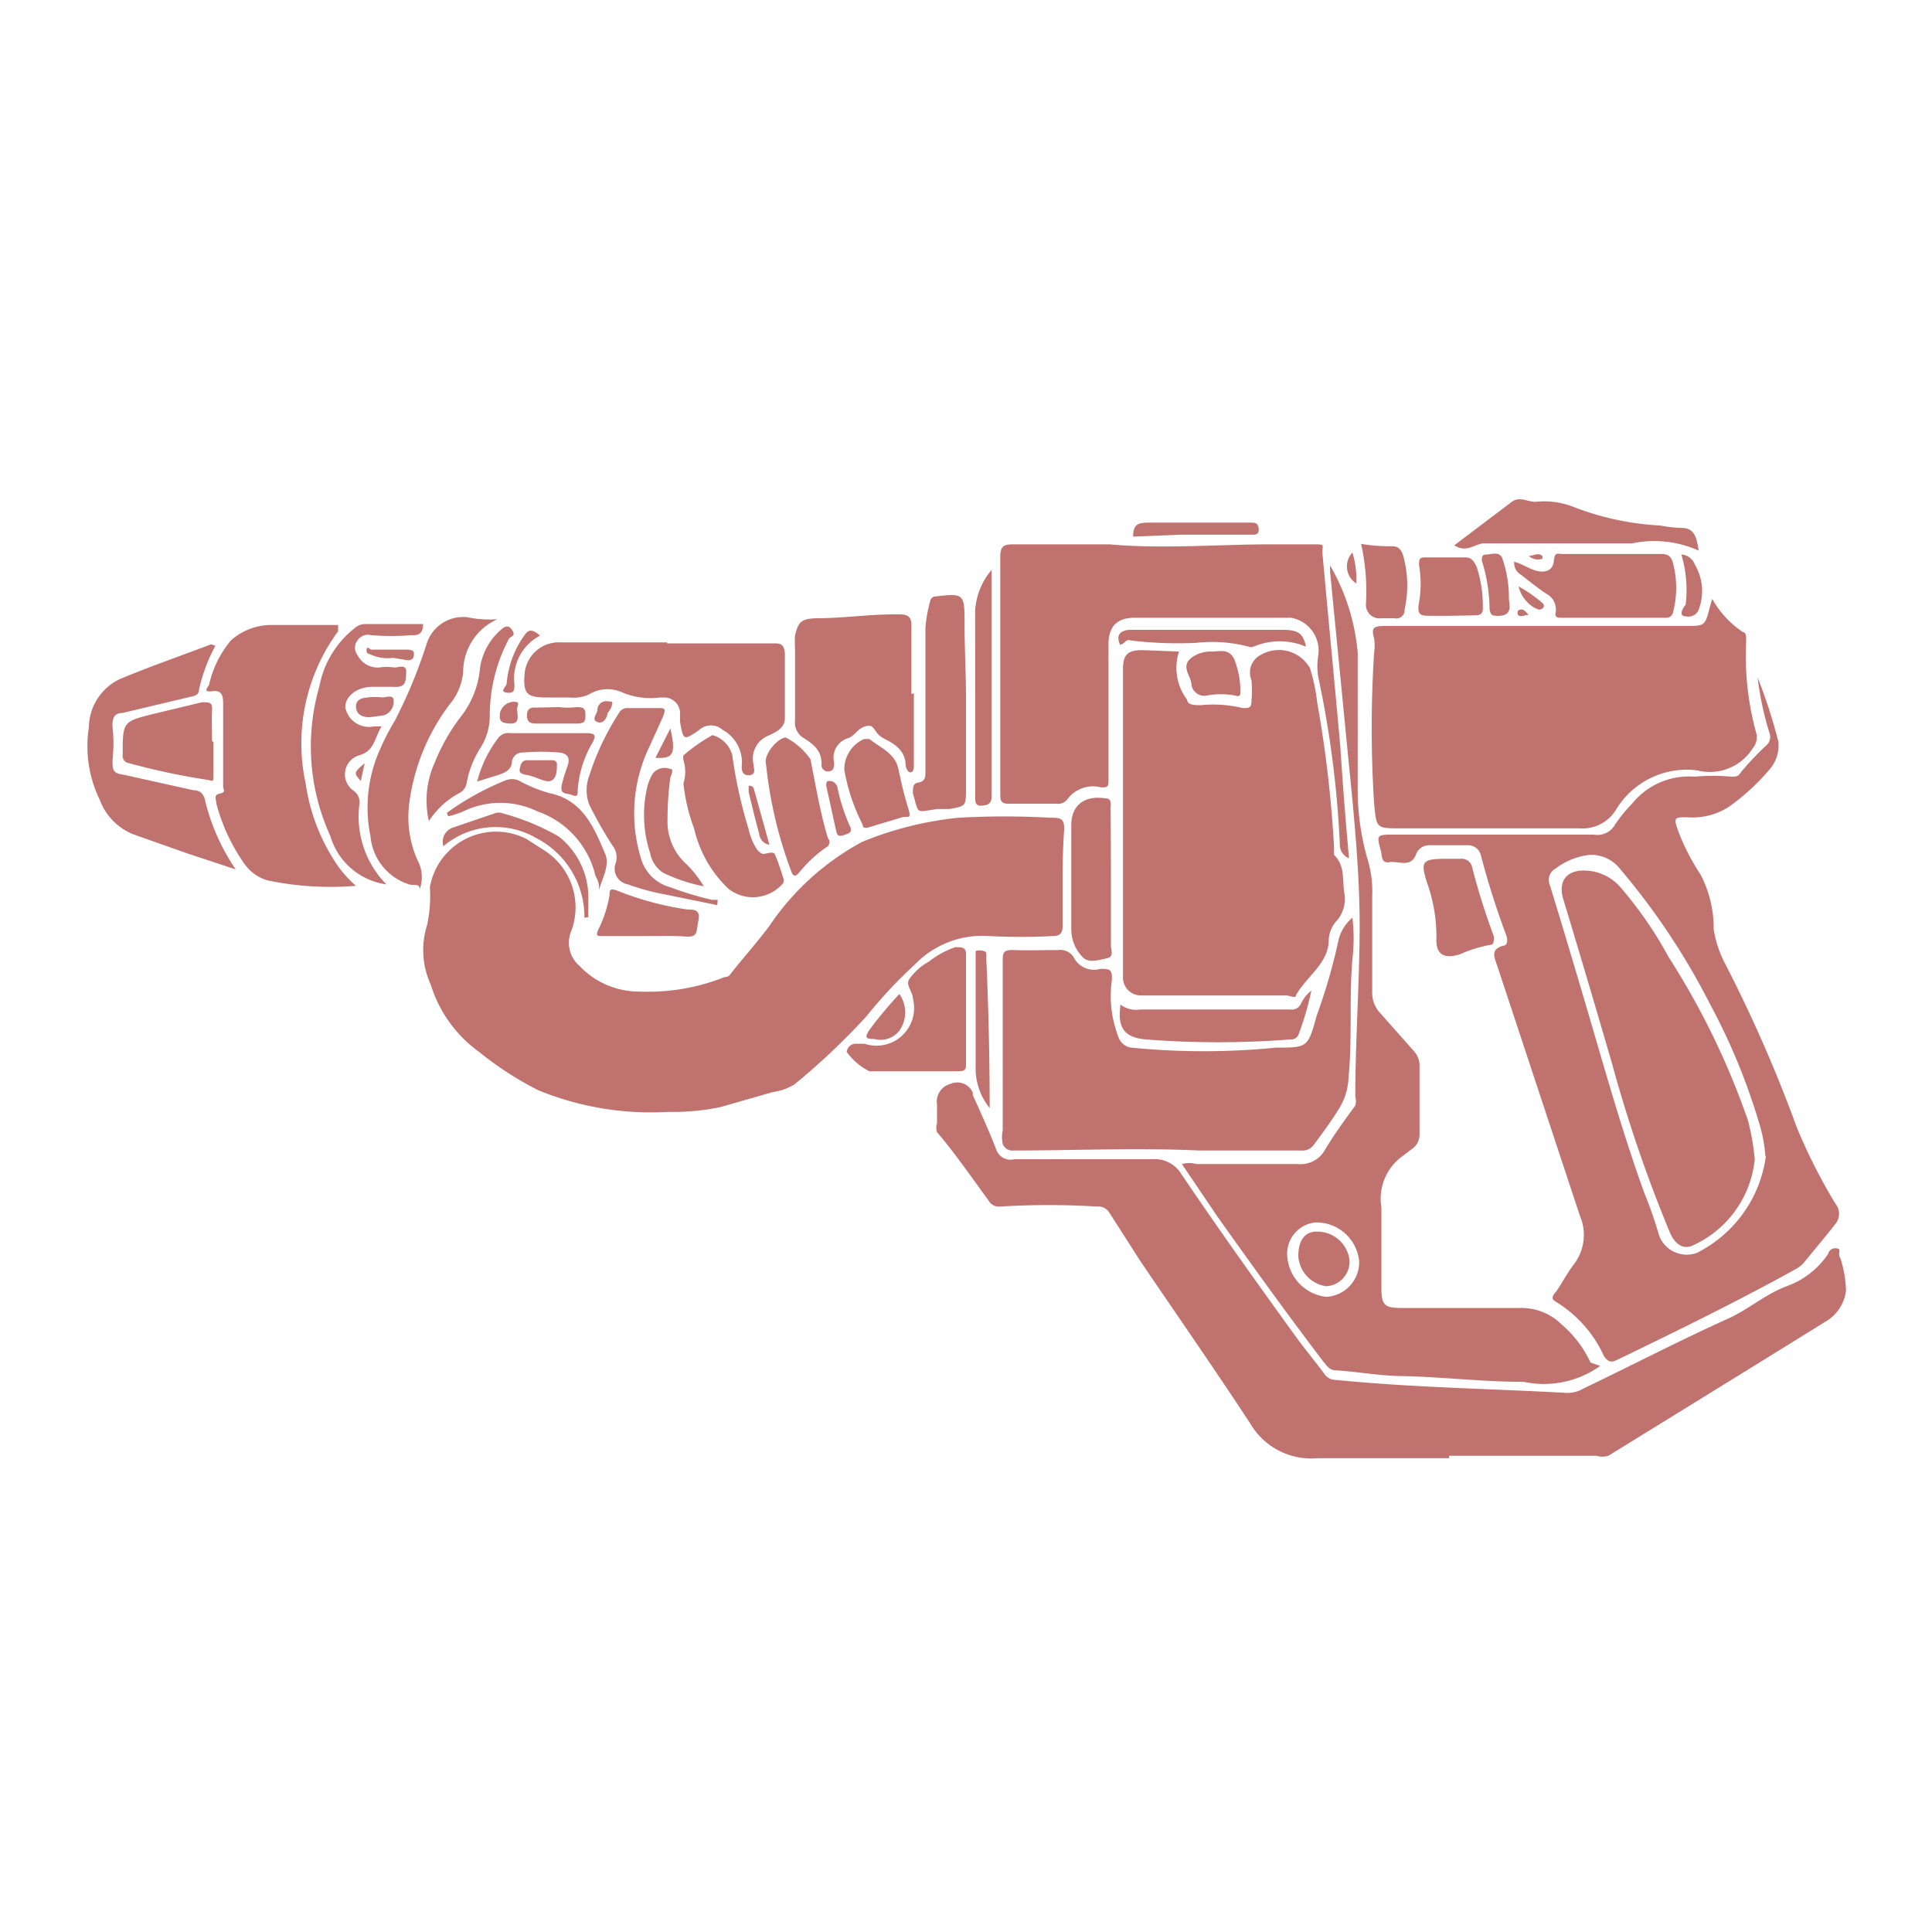 <svg xmlns="http://www.w3.org/2000/svg" class="HeroAbility-icon HeroAbility-icon--hoverState" viewBox="0 0 40 40" preserveAspectRatio="xMidYMid meet"><g id="_Group_4" data-name=" Group 4"><path fill="#c0726e" id="_Path_30" data-name=" Path 30" d="M22,18.17v1c0,.16-.06.21-.21.21a12.26,12.26,0,0,1-1.31,0,1.94,1.94,0,0,0-1.54.59,9.54,9.54,0,0,0-1,1.07,14.37,14.37,0,0,1-1.49,1.41,1.14,1.14,0,0,1-.45.16l-1.08.31a4.76,4.76,0,0,1-1.08.1,6.14,6.14,0,0,1-2.7-.45,6.88,6.88,0,0,1-1.22-.79,2.7,2.7,0,0,1-1-1.39,1.72,1.72,0,0,1-.08-1.23,2.78,2.78,0,0,0,.06-.79,1.39,1.39,0,0,1,2-1l.39.25a1.4,1.4,0,0,1,.54,1.65A.63.63,0,0,0,12,20a1.7,1.7,0,0,0,1.26.53,4.28,4.28,0,0,0,1.74-.3s.09,0,.12-.06c.26-.33.54-.64.81-1a5.39,5.39,0,0,1,1.92-1.74,7.11,7.11,0,0,1,2-.5,17,17,0,0,1,1.89,0c.21,0,.31,0,.29.28S22,17.85,22,18.17Z"></path><path fill="#c0726e" id="_Compound_Path_7" data-name=" Compound Path 7" d="M36.43,14.13a10.82,10.82,0,0,1,.39,1.23.76.76,0,0,1-.2.59,4.54,4.54,0,0,1-.82.75,1.38,1.38,0,0,1-.87.22c-.26,0-.29,0-.18.3a4.66,4.66,0,0,0,.46.89,2.4,2.4,0,0,1,.27,1.13,2.31,2.31,0,0,0,.22.68,29.3,29.3,0,0,1,1.5,3.42,11.47,11.47,0,0,0,.8,1.58.33.33,0,0,1,0,.42c-.21.27-.44.54-.66.81a.61.61,0,0,1-.17.13c-1.21.67-2.46,1.28-3.7,1.88-.14.07-.2,0-.26-.08a2.56,2.56,0,0,0-1-1.13c-.11-.06-.06-.13,0-.2s.24-.4.38-.58a1,1,0,0,0,.12-1L31,20c-.06-.18-.15-.34.12-.42.1,0,.1-.14.06-.23a17.2,17.2,0,0,1-.52-1.64.27.27,0,0,0-.28-.21h-.8a.29.29,0,0,0-.27.21c-.12.26-.36.11-.54.14s-.15-.13-.18-.23c-.09-.33-.09-.34.25-.34H33a.42.42,0,0,0,.44-.21,3,3,0,0,1,.35-.43,1.51,1.51,0,0,1,1.29-.56,4.43,4.43,0,0,1,.77,0c.09,0,.14,0,.2-.1a6.17,6.17,0,0,1,.5-.53.24.24,0,0,0,.08-.29,6.43,6.43,0,0,1-.24-1.13Zm.12,9.8a3,3,0,0,0-.13-.68,12.81,12.81,0,0,0-1-2.43A14.45,14.45,0,0,0,33.55,18a.76.76,0,0,0-.65-.3,1.44,1.44,0,0,0-.69.28.27.27,0,0,0-.12.35q.34,1.11.67,2.23c.41,1.38.79,2.77,1.28,4.13a8.5,8.5,0,0,1,.31.89.61.61,0,0,0,.78.36,2.63,2.63,0,0,0,1.43-2Z"></path><path fill="#c0726e" id="_Path_31" data-name=" Path 31" d="M30,30.19H27.28a1.46,1.46,0,0,1-1.39-.71c-.74-1.13-1.52-2.25-2.28-3.37l-.64-1a.27.27,0,0,0-.26-.13,16.68,16.68,0,0,0-2,0,.24.24,0,0,1-.24-.12c-.35-.48-.71-1-1.07-1.42a.27.27,0,0,1,0-.18v-.39a.38.38,0,0,1,.28-.43.35.35,0,0,1,.46.18l0,.05c.17.38.34.75.49,1.14A.31.31,0,0,0,21,24h2.87a.64.64,0,0,1,.59.31c.77,1.14,1.57,2.26,2.38,3.38.19.26.4.51.59.77a.29.29,0,0,0,.23.11c1.6.16,3.2.18,4.8.27a.66.66,0,0,0,.32-.09c1-.48,2-1,3-1.45.42-.19.78-.51,1.21-.67a1.74,1.74,0,0,0,.86-.67.15.15,0,0,1,.19-.11c.09,0,0,.12.06.19a2.42,2.42,0,0,1,.12.68.86.86,0,0,1-.42.64l-1.89,1.17-2.61,1.61a.43.43,0,0,1-.25,0H30Z"></path><path fill="#c0726e" id="_Path_32" data-name=" Path 32" d="M35.45,12.4a2,2,0,0,0,.64.69c.08,0,.06.16.06.25a6,6,0,0,0,.22,1.87.36.36,0,0,1-.08.28,1.05,1.05,0,0,1-1.15.46,1.71,1.71,0,0,0-1.68.81.81.81,0,0,1-.76.39H29c-.51,0-.5,0-.55-.51a24.38,24.38,0,0,1,0-3.13,1,1,0,0,0,0-.29c-.07-.24,0-.26.25-.26H34.9c.4,0,.4,0,.5-.39Z"></path><path fill="#c0726e" id="_Path_33" data-name=" Path 33" d="M24.41,13.49a1.09,1.09,0,0,0,.17,1c0,.11.17.11.28.11a2.59,2.59,0,0,1,.87.06c.13,0,.18,0,.18-.15a2.26,2.26,0,0,0,0-.43.41.41,0,0,1,.21-.53.74.74,0,0,1,1,.28,3.63,3.63,0,0,1,.15.71,24.68,24.68,0,0,1,.35,3v.16c.23.22.17.51.21.77a.69.69,0,0,1-.17.61.63.63,0,0,0-.15.38c0,.49-.47.76-.68,1.15,0,.07-.13,0-.2,0h-3a.37.37,0,0,1-.38-.36s0,0,0,0V13.86c0-.3.09-.4.4-.4Z"></path><path fill="#c0726e" id="_Compound_Path_8" data-name=" Compound Path 8" d="M33.13,28.28a2,2,0,0,1-1.58.33c-.83,0-1.67-.1-2.5-.12-.47,0-.93-.09-1.4-.12-.13,0-.19-.11-.26-.19-.76-1-1.48-2-2.19-3l-.73-1.08a.57.57,0,0,1,.3,0h2.09a.58.58,0,0,0,.57-.29c.19-.32.41-.62.63-.92a.32.32,0,0,0,0-.18c0-1.19.09-2.38.09-3.57s-.14-2.47-.26-3.7l-.35-3.58a.84.84,0,0,1,0-.15,4.35,4.35,0,0,1,.57,1.81v2.75a5.25,5.25,0,0,0,.2,1.51,2.26,2.26,0,0,1,.1.77v2a.61.61,0,0,0,.17.43l.7.79a.44.44,0,0,1,.11.31v1.41a.36.36,0,0,1-.16.3l-.17.13A1.09,1.09,0,0,0,28.6,25v1.65c0,.37.06.43.42.43h2.46a1.18,1.18,0,0,1,.85.34,2.31,2.31,0,0,1,.6.79Zm-5.67-1.43a.72.72,0,0,0,.68-.74.89.89,0,0,0-.91-.8.65.65,0,0,0-.58.68A.91.91,0,0,0,27.46,26.85Z"></path><path fill="#c0726e" id="_Path_34" data-name=" Path 34" d="M28,19a3.62,3.62,0,0,1,0,.86c-.07.82,0,1.64-.08,2.45a1.32,1.32,0,0,1-.22.68c-.15.24-.32.47-.49.7a.29.29,0,0,1-.27.13H24.82c-1.28-.06-2.56,0-3.84,0a.21.21,0,0,1-.22-.14.67.67,0,0,1,0-.28V19.92c0-.19,0-.26.24-.25s.6,0,.9,0a.33.33,0,0,1,.33.15.47.47,0,0,0,.55.24c.19,0,.25,0,.24.23a2.34,2.34,0,0,0,.14,1.19.32.32,0,0,0,.26.21,15.2,15.2,0,0,0,3,0c.65,0,.66,0,.84-.66a11.92,11.92,0,0,0,.46-1.6A.89.89,0,0,1,28,19Z"></path><path fill="#c0726e" id="_Path_35" data-name=" Path 35" d="M27.93,17.77a.3.3,0,0,1-.19-.29A21.18,21.18,0,0,0,27.29,14a1.41,1.41,0,0,1,0-.41.69.69,0,0,0-.56-.8H23.49c-.41,0-.55.23-.54.59v2.77c0,.12,0,.16-.16.15a.66.66,0,0,0-.7.26.25.25,0,0,1-.22.08h-1c-.16,0-.16-.09-.16-.21V11.53c0-.21.06-.26.26-.26h2c1.12.1,2.23,0,3.35,0h.85c.29,0,.2,0,.21.19.12,1.33.25,2.66.37,4C27.8,16.24,27.86,17,27.93,17.77Z"></path><path fill="#c0726e" id="_Path_36" data-name=" Path 36" d="M7.37,18.34a6.4,6.4,0,0,1-1.82-.11.89.89,0,0,1-.5-.36,3.9,3.9,0,0,1-.57-1.23c0-.08-.07-.18.07-.21s.07-.08.07-.14v-1.7c0-.14,0-.31-.22-.28s-.09-.08-.07-.14a2.17,2.17,0,0,1,.45-.91,1.26,1.26,0,0,1,.8-.32H7s0,.09,0,.13a3.92,3.92,0,0,0-.67,3.16,4,4,0,0,0,.55,1.52A2.35,2.35,0,0,0,7.37,18.34Z"></path><path fill="#c0726e" id="_Path_37" data-name=" Path 37" d="M13.81,13.32H16c.15,0,.23,0,.25.21v1.33c0,.23-.2.3-.34.37a.51.51,0,0,0-.31.59c0,.08.07.22-.09.23s-.16-.14-.15-.22a.77.77,0,0,0-.4-.72.36.36,0,0,0-.48,0c-.33.23-.33.22-.4-.16v-.17a.33.33,0,0,0-.32-.34h-.09a1.51,1.51,0,0,1-.8-.11.73.73,0,0,0-.68.05.78.78,0,0,1-.4.06H11.3c-.39,0-.47-.08-.44-.47a.71.71,0,0,1,.75-.67h2.2Z"></path><path fill="#c0726e" id="_Path_38" data-name=" Path 38" d="M18.92,14.35v1.48c0,.06,0,.15-.06.16s-.1-.08-.11-.14c0-.31-.23-.45-.45-.56s-.17-.29-.35-.26-.24.19-.38.25a.42.42,0,0,0-.3.51c0,.07,0,.17-.11.18a.13.13,0,0,1-.15-.15c0-.29-.17-.41-.37-.54a.37.37,0,0,1-.18-.36v-1.5a2.29,2.29,0,0,1,0-.26c.07-.3.14-.35.45-.36.57,0,1.14-.09,1.71-.08.2,0,.26.07.25.27v1.38Z"></path><path fill="#c0726e" id="_Path_39" data-name=" Path 39" d="M4.46,13.37a3.43,3.43,0,0,0-.34.91c0,.12-.11.13-.19.15l-1.39.33c-.18,0-.22.12-.21.29a3.1,3.1,0,0,1,0,.68c0,.21,0,.28.23.31L4,16.36c.15,0,.22.08.25.23A4.34,4.34,0,0,0,4.88,18l-1-.33-1.13-.4a1.23,1.23,0,0,1-.68-.7,2.54,2.54,0,0,1-.23-1.51,1.12,1.12,0,0,1,.64-1c.62-.26,1.26-.48,1.89-.72Z"></path><path fill="#c0726e" id="_Path_40" data-name=" Path 40" d="M10.3,12.82a1.19,1.19,0,0,0-.71,1.09,1.21,1.21,0,0,1-.27.66,4.29,4.29,0,0,0-.85,2.09,2.19,2.19,0,0,0,.17,1.14.74.74,0,0,1,.05.61c0-.13-.14-.07-.22-.1a1.15,1.15,0,0,1-.8-1,2.93,2.93,0,0,1,.2-1.8,4.84,4.84,0,0,1,.3-.58,10.25,10.25,0,0,0,.66-1.59.79.79,0,0,1,.85-.56A2.2,2.2,0,0,0,10.3,12.82Z"></path><path fill="#c0726e" id="_Path_41" data-name=" Path 41" d="M8,18.31a1.41,1.41,0,0,1-1.16-1,4.46,4.46,0,0,1-.23-3.09A2,2,0,0,1,7.35,13a.33.33,0,0,1,.2-.08H8.76c0,.18-.08.24-.23.23a5.1,5.1,0,0,1-.85,0,.26.26,0,0,0-.28.11.25.25,0,0,0,0,.3.47.47,0,0,0,.45.26,1.11,1.11,0,0,1,.32,0c.08,0,.25-.08.24.1s0,.32-.26.3H7.71c-.32,0-.57.2-.56.43a.5.5,0,0,0,.59.39H7.9c-.15.24-.14.51-.47.6a.41.41,0,0,0-.11.73.29.29,0,0,1,.12.29A2,2,0,0,0,8,18.31Z"></path><path fill="#c0726e" id="_Path_42" data-name=" Path 42" d="M20,14.47v1.85c0,.37,0,.37-.35.43h-.24c-.46.06-.38.13-.51-.33,0-.12,0-.2.12-.22s.14-.1.14-.2V13a2.84,2.84,0,0,1,.1-.56.11.11,0,0,1,.1-.09h0c.59-.07.61-.06.61.53S20,13.93,20,14.47Z"></path><path fill="#c0726e" id="_Path_43" data-name=" Path 43" d="M14.15,16.22a.8.8,0,0,0,0-.48.24.24,0,0,1,0-.1,3.54,3.54,0,0,1,.6-.42.59.59,0,0,1,.41.41,9.69,9.69,0,0,0,.34,1.54,1.27,1.27,0,0,0,.15.38.29.29,0,0,0,.14.13c.08,0,.2-.06.25,0a4.5,4.5,0,0,1,.17.48.13.13,0,0,1,0,.13.82.82,0,0,1-1.13.11,2.49,2.49,0,0,1-.71-1.25A3.7,3.7,0,0,1,14.15,16.22Z"></path><path fill="#c0726e" id="_Path_44" data-name=" Path 44" d="M31.35,11.63c.18.05.31.15.47.19s.33,0,.35-.2.07-.15.18-.15h2.06c.14,0,.2.07.23.2a2,2,0,0,1,0,1,.14.14,0,0,1-.15.12H32.33c-.07,0-.15,0-.12-.12a.37.37,0,0,0-.2-.38c-.18-.12-.35-.26-.52-.39A.28.28,0,0,1,31.35,11.63Z"></path><path fill="#c0726e" id="_Path_45" data-name=" Path 45" d="M20,20.94V22c0,.14,0,.18-.18.18H18a1.32,1.32,0,0,1-.47-.4.19.19,0,0,1,.21-.17h0l.16,0a.78.78,0,0,0,1-.94c0-.13-.15-.27-.08-.39a1.19,1.19,0,0,1,.41-.37,1.84,1.84,0,0,1,.55-.3c.14,0,.23,0,.22.17C20,20.22,20,20.58,20,20.94Z"></path><path fill="#c0726e" id="_Path_46" data-name=" Path 46" d="M14.85,18.74l-1.27-.26a4.91,4.91,0,0,1-.58-.17.33.33,0,0,1-.25-.45.38.38,0,0,0-.06-.34,8.23,8.23,0,0,1-.49-.86.85.85,0,0,1,0-.6,5.43,5.43,0,0,1,.61-1.29.2.2,0,0,1,.2-.11h.61c.14,0,.17,0,.11.17l-.28.62a3.17,3.17,0,0,0-.18,2.32.86.86,0,0,0,.61.6,6.72,6.72,0,0,0,.86.26l.12,0Z"></path><path fill="#c0726e" id="_Path_47" data-name=" Path 47" d="M30.11,11.29l1.19-.9c.16-.12.32,0,.49,0a1.66,1.66,0,0,1,.8.11,5.78,5.78,0,0,0,1.78.38,2.68,2.68,0,0,0,.45.05c.28,0,.31.24.35.47a2.24,2.24,0,0,0-1.38-.15H30.73C30.54,11.25,30.37,11.46,30.11,11.29Z"></path><path fill="#c0726e" id="_Path_48" data-name=" Path 48" d="M23,18.19v1.38c0,.09.07.24-.08.27s-.35.1-.48,0a.82.82,0,0,1-.26-.6V17.08c0-.42.29-.62.71-.55.14,0,.1.13.1.21C23,17.22,23,17.71,23,18.19Z"></path><path fill="#c0726e" id="_Path_49" data-name=" Path 49" d="M23.2,20.8a.53.53,0,0,0,.41.1h3.11a.2.2,0,0,0,.21-.11.74.74,0,0,1,.22-.28,6,6,0,0,1-.27.92.16.16,0,0,1-.16.09,19.25,19.25,0,0,1-3,0C23.27,21.48,23.13,21.27,23.2,20.8Z"></path><path fill="#c0726e" id="_Path_50" data-name=" Path 50" d="M4.42,15.37V16c0,.23,0,.16-.16.14a14,14,0,0,1-1.59-.34.15.15,0,0,1-.13-.17h0c0-.69,0-.69.64-.85l1-.24c.17,0,.22,0,.21.17s0,.42,0,.63Z"></path><path fill="#c0726e" id="_Path_51" data-name=" Path 51" d="M16.27,15.27a1.42,1.42,0,0,1,.51.45c.11.55.2,1.1.36,1.63a.13.13,0,0,1,0,.17,2.66,2.66,0,0,0-.59.54c-.07.08-.12.1-.16,0a8.87,8.87,0,0,1-.53-2.24C15.8,15.62,16.11,15.27,16.27,15.27Z"></path><path fill="#c0726e" id="_Path_52" data-name=" Path 52" d="M8.88,17A1.9,1.9,0,0,1,9,15.79a4,4,0,0,1,.54-.95,1.91,1.91,0,0,0,.39-.93,1.28,1.28,0,0,1,.44-.87c.07-.06.15-.12.23,0s0,.12-.06.18a3.39,3.39,0,0,0-.4,1.61,1.25,1.25,0,0,1-.19.65,2,2,0,0,0-.29.74.28.28,0,0,1-.15.2A1.69,1.69,0,0,0,8.88,17Z"></path><path fill="#c0726e" id="_Path_53" data-name=" Path 53" d="M30,17.78h.24a.22.22,0,0,1,.24.18,14.1,14.1,0,0,0,.45,1.43c0,.08,0,.16-.06.17a2.71,2.71,0,0,0-.65.2c-.33.1-.5,0-.48-.35a3.33,3.33,0,0,0-.2-1.15c-.13-.42-.09-.47.34-.48Z"></path><path fill="#c0726e" id="_Path_54" data-name=" Path 54" d="M17.48,15.93a.69.69,0,0,1,.41-.63H18c.22.18.53.29.6.62s.12.54.2.8,0,.17-.12.2l-.63.19c-.21.07-.17,0-.21-.08A3.85,3.85,0,0,1,17.48,15.93Z"></path><path fill="#c0726e" id="_Path_55" data-name=" Path 55" d="M20.53,11.8v4.69c0,.16-.09.18-.21.19s-.13-.07-.13-.17V12.64A1.42,1.42,0,0,1,20.53,11.8Z"></path><path fill="#c0726e" id="_Path_56" data-name=" Path 56" d="M9.25,16.83a5.69,5.69,0,0,1,1.21-.67.35.35,0,0,1,.28,0,3,3,0,0,0,.63.26c.7.14.93.72,1.16,1.26.1.23-.06.5-.13.75a.43.43,0,0,0-.07-.29,1.86,1.86,0,0,0-1.2-1.34,1.76,1.76,0,0,0-1.54,0,1.72,1.72,0,0,1-.31.1Z"></path><path fill="#c0726e" id="_Path_57" data-name=" Path 57" d="M30,12.75h-.36c-.22,0-.31,0-.26-.28a2.25,2.25,0,0,0,0-.77c0-.12,0-.16.14-.16h.82c.13,0,.18.09.23.19a2.59,2.59,0,0,1,.13.88c0,.11-.08.13-.16.13Z"></path><path fill="#c0726e" id="_Path_58" data-name=" Path 58" d="M13.35,19.38h-.87c-.12,0-.15,0-.09-.14a2.47,2.47,0,0,0,.23-.71c0-.09,0-.15.16-.09a6.3,6.3,0,0,0,1.45.39c.13,0,.28,0,.23.23s0,.35-.27.33S13.63,19.38,13.35,19.38Z"></path><path fill="#c0726e" id="_Path_59" data-name=" Path 59" d="M9.88,16.18a2.49,2.49,0,0,1,.45-.92.28.28,0,0,1,.25-.08h1.58c.17,0,.18.06.11.19a2.24,2.24,0,0,0-.31,1c0,.08,0,.14-.12.09s-.25,0-.21-.21a3.89,3.89,0,0,1,.12-.39c.06-.17,0-.26-.17-.28a4.41,4.41,0,0,0-.75,0,.22.22,0,0,0-.23.18c0,.19-.17.25-.33.3Z"></path><path fill="#c0726e" id="_Path_60" data-name=" Path 60" d="M14.57,18.35a3.43,3.43,0,0,1-.84-.28.62.62,0,0,1-.27-.41,2.51,2.51,0,0,1-.06-1.36.93.93,0,0,1,.12-.29.31.31,0,0,1,.35-.09c.11,0,0,.15,0,.24a6.69,6.69,0,0,0-.05.82,1.18,1.18,0,0,0,.39.91A2.15,2.15,0,0,1,14.57,18.35Z"></path><path fill="#c0726e" id="_Path_61" data-name=" Path 61" d="M28.18,11.26a3.67,3.67,0,0,0,.65.05c.19,0,.22.18.25.31a2.27,2.27,0,0,1,0,1,.17.17,0,0,1-.21.18H28.6a.28.28,0,0,1-.32-.29A4.47,4.47,0,0,0,28.18,11.26Z"></path><path fill="#c0726e" id="_Path_62" data-name=" Path 62" d="M23.19,13.35c-.09-.2,0-.29.18-.31h3.18c.34,0,.43.08.49.35a1.38,1.38,0,0,0-1.09,0,.12.12,0,0,1-.09,0,3,3,0,0,0-1.1-.08,8.13,8.13,0,0,1-1.35-.05C23.31,13.22,23.29,13.33,23.19,13.35Z"></path><path fill="#c0726e" id="_Path_63" data-name=" Path 63" d="M12.1,19a1.84,1.84,0,0,0-1-1.65,1.67,1.67,0,0,0-1.92.17.31.31,0,0,1,.21-.39h0l.85-.29a.23.23,0,0,1,.17,0,4.85,4.85,0,0,1,1.16.48,1.61,1.61,0,0,1,.61,1.2v.47Z"></path><path fill="#c0726e" id="_Path_64" data-name=" Path 64" d="M20.49,22.94a1.3,1.3,0,0,1-.29-.86V19.69a.25.25,0,0,1,.16,0c.08,0,.06.1.06.16Q20.49,21.4,20.49,22.94Z"></path><path fill="#c0726e" id="_Path_65" data-name=" Path 65" d="M25.08,13.49c.16,0,.36-.07.47.15a1.77,1.77,0,0,1,.13.71c0,.07-.06.07-.11.05a1.56,1.56,0,0,0-.58,0,.27.27,0,0,1-.32-.21h0c0-.15-.14-.29-.1-.44S24.87,13.48,25.08,13.49Z"></path><path fill="#c0726e" id="_Path_66" data-name=" Path 66" d="M23.46,11.11c0-.24.09-.29.31-.29h2.12c.09,0,.16,0,.17.13s-.08.12-.16.12H24.44Z"></path><path fill="#c0726e" id="_Path_67" data-name=" Path 67" d="M31.24,12.38c0,.12.1.37-.22.37-.11,0-.16,0-.18-.14a3.42,3.42,0,0,0-.16-1c0-.08,0-.13.1-.13s.28-.08.33.1A2.43,2.43,0,0,1,31.24,12.38Z"></path><path fill="#c0726e" id="_Path_68" data-name=" Path 68" d="M18.62,20.58a.66.66,0,0,1,0,.76.49.49,0,0,1-.52.17c-.14,0-.23,0-.09-.2A8.9,8.9,0,0,1,18.62,20.58Z"></path><path fill="#c0726e" id="_Path_69" data-name=" Path 69" d="M34.81,11.48a.32.32,0,0,1,.28.21,1.07,1.07,0,0,1,.09.9.23.23,0,0,1-.28.17h0c-.15,0-.07-.16,0-.24A2.55,2.55,0,0,0,34.81,11.48Z"></path><path fill="#c0726e" id="_Path_70" data-name=" Path 70" d="M11.58,14.64a1.36,1.36,0,0,0,.35,0c.1,0,.19,0,.19.14s0,.2-.17.2h-.87c-.12,0-.17-.05-.17-.17s.06-.17.18-.16Z"></path><path fill="#c0726e" id="_Path_71" data-name=" Path 71" d="M17.15,16.17a.17.17,0,0,1,.19.14,3.69,3.69,0,0,0,.25.78c.07.14,0,.16-.12.2s-.14,0-.16-.1c-.07-.3-.13-.6-.2-.9C17.1,16.23,17.11,16.17,17.15,16.17Z"></path><path fill="#c0726e" id="_Path_72" data-name=" Path 72" d="M11.53,15.83c0,.11,0,.27-.11.33s-.32-.08-.49-.11-.2-.06-.15-.2a.13.13,0,0,1,.12-.11h.56S11.54,15.76,11.53,15.83Z"></path><path fill="#c0726e" id="_Path_73" data-name=" Path 73" d="M7.65,14.85c-.16,0-.28-.07-.28-.22s.12-.18.24-.19a1.36,1.36,0,0,1,.31,0c.08,0,.23-.07.23.07a.3.3,0,0,1-.2.3Z"></path><path fill="#c0726e" id="_Path_74" data-name=" Path 74" d="M11.18,13.16a1,1,0,0,0-.53,1c0,.13,0,.2-.16.18s0-.13,0-.19a2,2,0,0,1,.37-1C10.93,13.05,11,13,11.18,13.16Z"></path><path fill="#c0726e" id="_Path_75" data-name=" Path 75" d="M8.14,13.62a.85.85,0,0,1-.49-.08s-.07,0-.06-.09.06,0,.1,0h.75s.13,0,.13.07,0,.15-.13.15Z"></path><path fill="#c0726e" id="_Path_76" data-name=" Path 76" d="M15.93,17.49a.25.25,0,0,1-.21-.22c-.08-.29-.15-.58-.22-.87v-.13a.09.09,0,0,1,.11.07h0Z"></path><path fill="#c0726e" id="_Path_77" data-name=" Path 77" d="M10.71,14.72c0,.1.06.27-.15.26s-.22-.07-.21-.21a.3.3,0,0,1,.31-.24C10.8,14.53,10.67,14.66,10.71,14.72Z"></path><path fill="#c0726e" id="_Path_78" data-name=" Path 78" d="M13.57,15.69l.31-.61C14,15.62,13.94,15.71,13.57,15.69Z"></path><path fill="#c0726e" id="_Path_79" data-name=" Path 79" d="M12.68,14.55a.38.38,0,0,1-.1.21c0,.06-.07.24-.21.19s0-.17,0-.26a.18.18,0,0,1,.21-.17C12.71,14.53,12.64,14.51,12.68,14.55Z"></path><path fill="#c0726e" id="_Path_80" data-name=" Path 80" d="M28,11.44a1.83,1.83,0,0,1,.08.64A.42.42,0,0,1,28,11.44Z"></path><path fill="#c0726e" id="_Path_81" data-name=" Path 81" d="M31.44,12.14a3,3,0,0,1,.49.34s.08.07,0,.12-.09,0-.13,0A.7.7,0,0,1,31.44,12.14Z"></path><path fill="#c0726e" id="_Path_82" data-name=" Path 82" d="M7.55,15.8l-.08.37C7.32,16,7.32,16,7.55,15.8Z"></path><path fill="#c0726e" id="_Path_83" data-name=" Path 83" d="M31.65,11.51c.1,0,.2-.08.28,0a.08.08,0,0,1,0,.06A.29.29,0,0,1,31.65,11.51Z"></path><path fill="#c0726e" id="_Path_84" data-name=" Path 84" d="M31.65,12.73c-.09,0-.16.06-.22,0a.09.09,0,0,1,0-.09C31.54,12.58,31.58,12.66,31.65,12.73Z"></path><path fill="#c0726e" id="_Path_85" data-name=" Path 85" d="M36.33,24a2.19,2.19,0,0,1-1.25,1.77c-.22.12-.4,0-.51-.26A29.06,29.06,0,0,1,33.37,22c-.33-1.13-.66-2.25-1-3.37-.13-.41.09-.65.53-.6a1,1,0,0,1,.65.34,8.23,8.23,0,0,1,1,1.45,15.85,15.85,0,0,1,1.64,3.38A4.94,4.94,0,0,1,36.33,24Z"></path><path fill="#c0726e" id="_Path_86" data-name=" Path 86" d="M26.88,26c0-.32.14-.5.37-.5a.67.67,0,0,1,.69.59.51.51,0,0,1-.48.54h0A.67.67,0,0,1,26.88,26Z"></path></g></svg>